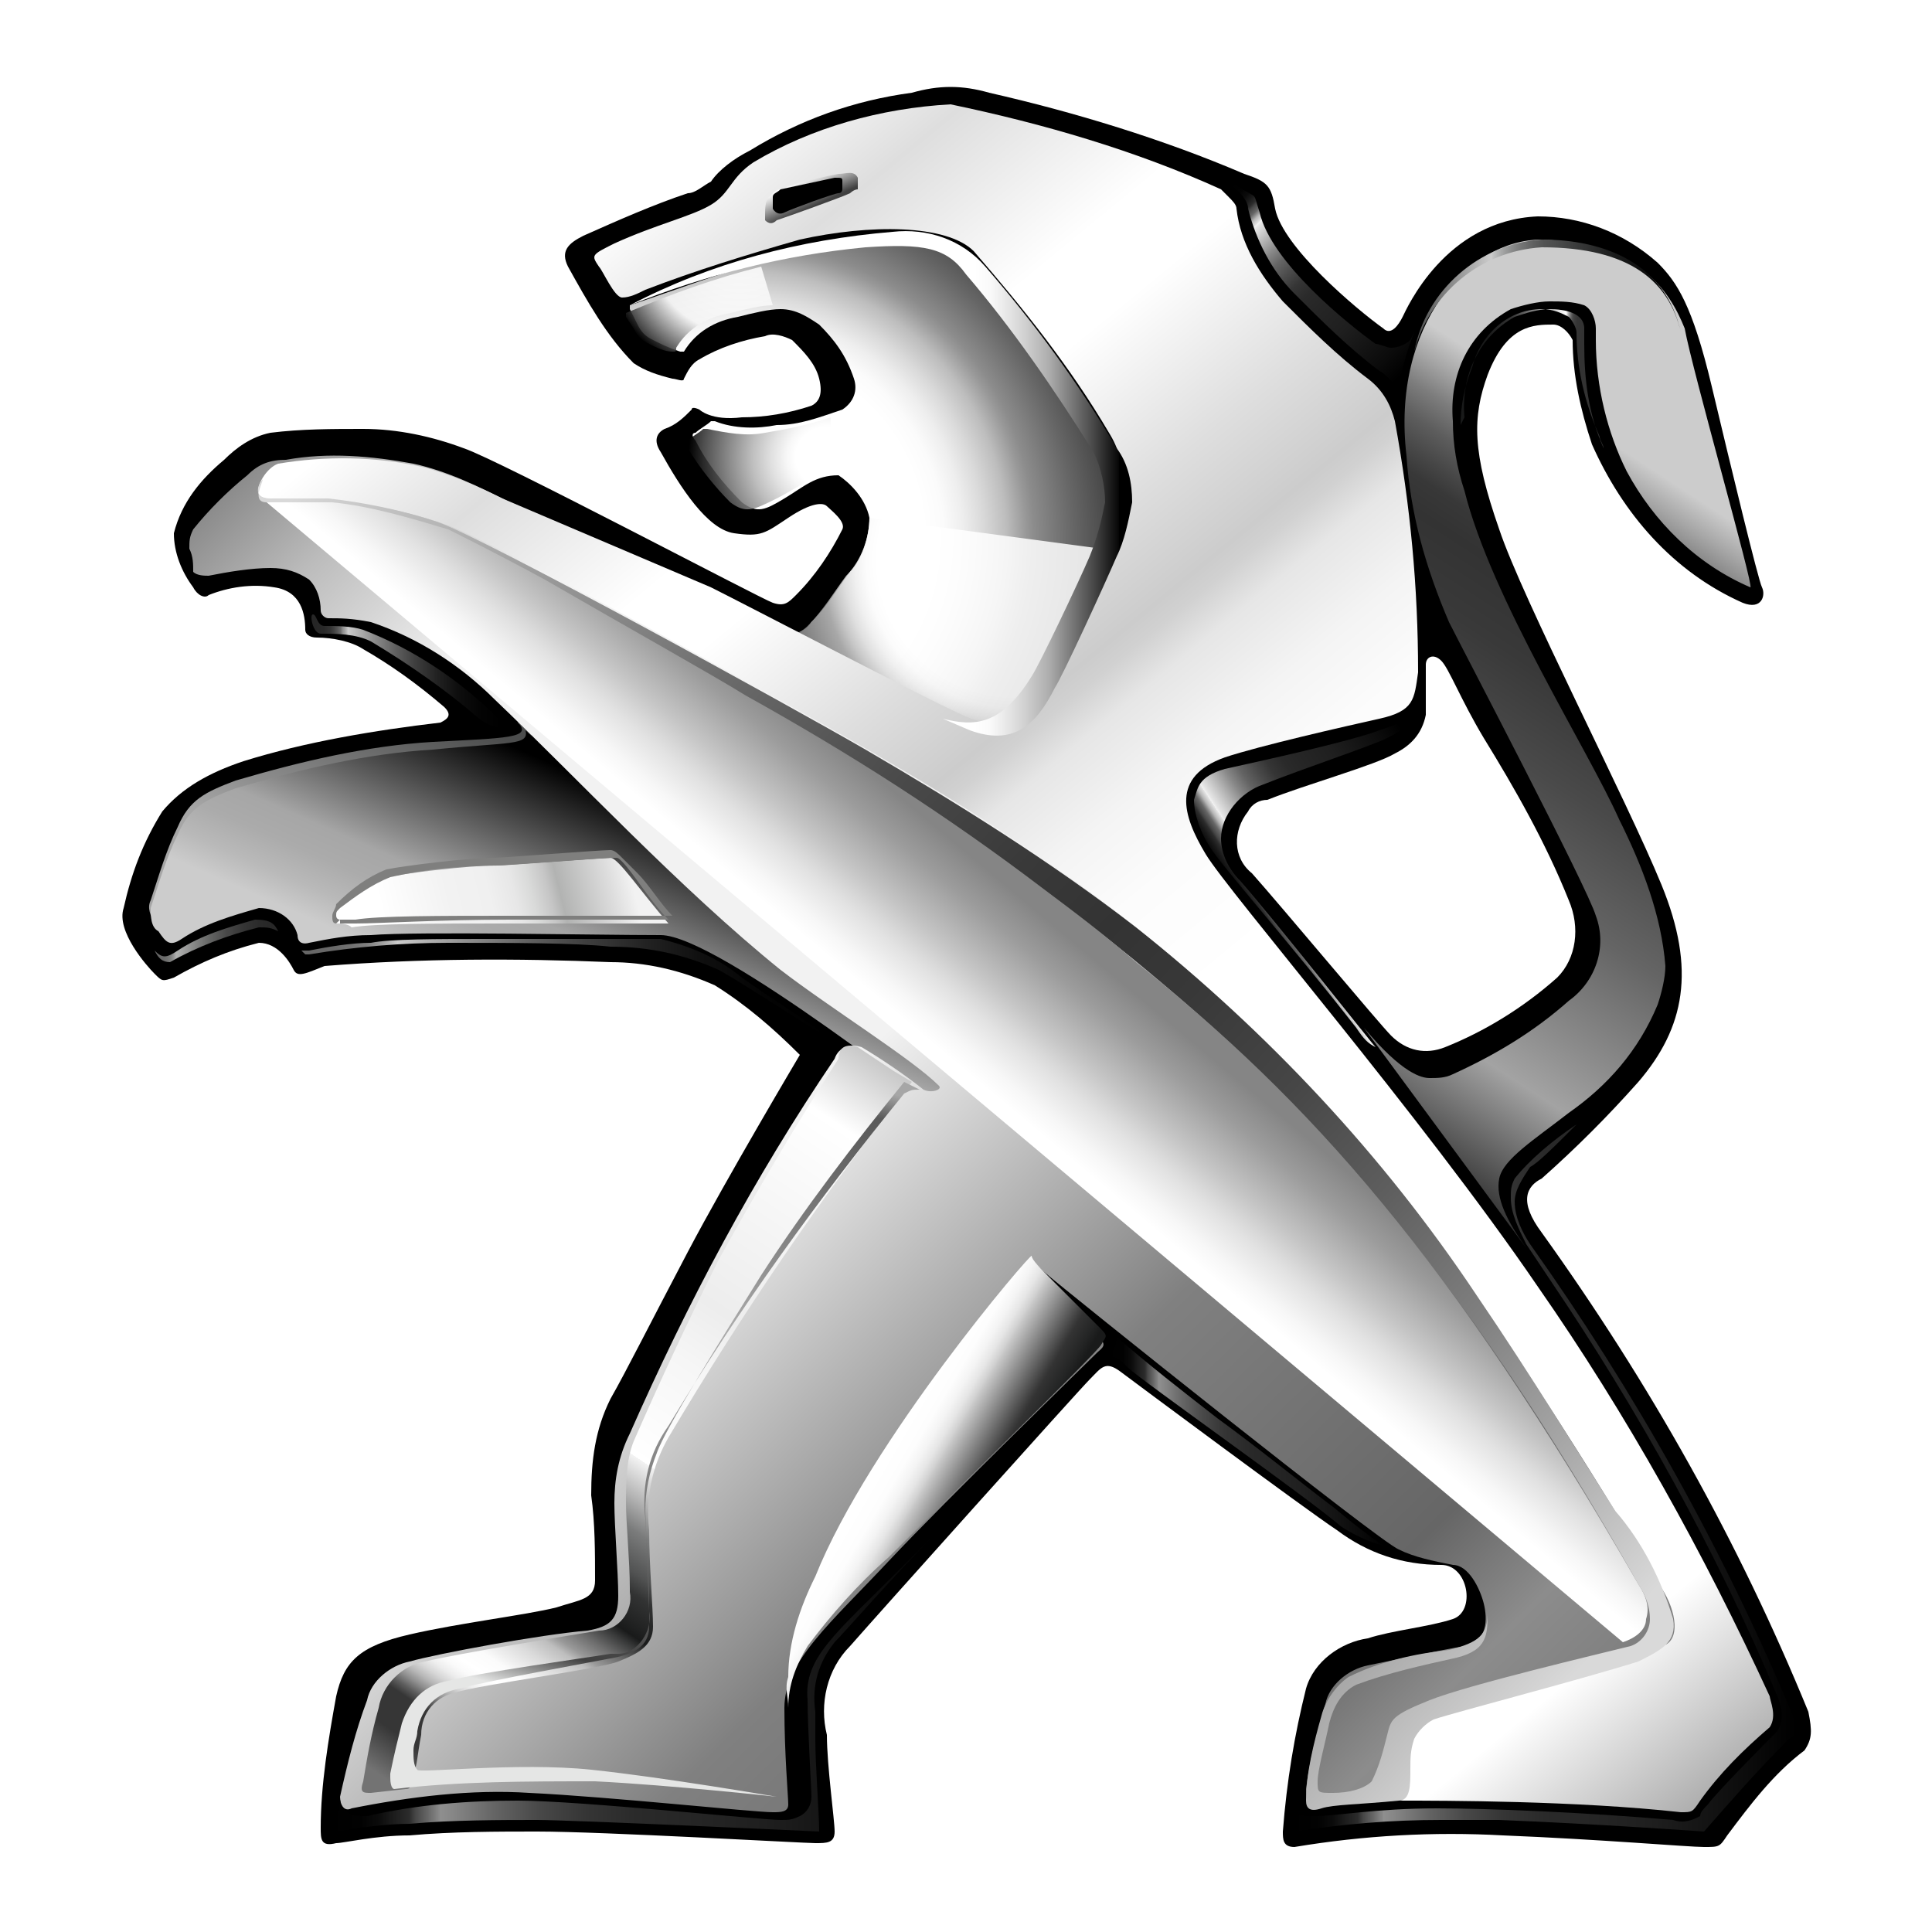 <?xml version="1.0" encoding="utf-8"?>
<!-- Generator: Adobe Illustrator 22.1.0, SVG Export Plug-In . SVG Version: 6.00 Build 0)  -->
<svg version="1.1" id="Layer_1" xmlns="http://www.w3.org/2000/svg" xmlns:xlink="http://www.w3.org/1999/xlink" x="0px" y="0px"
	 viewBox="0 0 50 50" style="enable-background:new 0 0 50 50;" xml:space="preserve">
<style type="text/css">
	.st0{fill:url(#SVGID_1_);}
	.st1{fill:url(#SVGID_2_);}
	.st2{fill:url(#SVGID_3_);}
	.st3{fill:url(#SVGID_4_);}
	.st4{fill:url(#SVGID_5_);}
	.st5{fill:url(#SVGID_6_);}
	.st6{opacity:0.85;fill:url(#SVGID_7_);enable-background:new    ;}
	.st7{opacity:0.85;fill:url(#SVGID_8_);enable-background:new    ;}
	.st8{opacity:0.85;fill:url(#SVGID_9_);enable-background:new    ;}
	.st9{fill:url(#SVGID_10_);}
	.st10{fill:#7F7F7E;}
	.st11{fill:url(#SVGID_11_);}
	.st12{fill:url(#SVGID_12_);}
	.st13{fill:url(#SVGID_13_);}
	.st14{fill:url(#SVGID_14_);}
	.st15{fill:url(#SVGID_15_);}
	.st16{fill:url(#SVGID_16_);}
	.st17{fill:url(#SVGID_17_);}
	.st18{fill:url(#SVGID_18_);}
	.st19{fill:url(#SVGID_19_);}
	.st20{fill:url(#SVGID_20_);}
	.st21{fill:url(#SVGID_21_);}
	.st22{fill:url(#SVGID_22_);}
	.st23{fill:url(#SVGID_23_);}
	.st24{fill:url(#SVGID_24_);}
	.st25{fill:url(#SVGID_25_);}
	.st26{fill:url(#SVGID_26_);}
	.st27{fill:url(#SVGID_27_);}
</style>
<title>Peugeot</title>
<path d="M46.8,44.3c-1.8-4.4-4.1-8.5-6.9-12.4c-0.6-0.8-0.4-1.2,0-1.4c0.9-0.8,1.7-1.6,2.5-2.5c1.2-1.4,1.5-2.9,0.6-5.1
	s-3.6-7.4-4.2-9.2c-0.7-2-0.7-2.9-0.3-4c0.5-1.3,1.2-1.3,1.7-1.3c0.2,0,0.4,0.2,0.5,0.4c0,0.9,0.2,1.8,0.5,2.7
	c0.8,1.8,2.1,3.3,3.9,4.1c0.5,0.2,0.6-0.2,0.5-0.4s-0.8-3.1-1.3-5.2s-0.9-2.7-1.4-3.2c-0.9-0.8-2-1.2-3.1-1.2
	c-2.4,0.1-3.4,2.4-3.5,2.6S36,8.7,35.8,8.5C35.1,8,33.2,6.4,33,5.4c-0.1-0.6-0.2-0.7-0.8-0.9c-2.1-0.9-4.4-1.6-6.6-2.1
	c-0.7-0.2-1.3-0.2-2,0c-1.5,0.2-2.9,0.7-4.2,1.5c-0.4,0.2-0.8,0.5-1,0.8C18.2,4.8,18,5,17.8,5c-0.9,0.3-1.8,0.7-2.7,1.1
	c-0.4,0.2-0.6,0.4-0.4,0.8c0.5,0.9,1,1.8,1.7,2.5c0.3,0.2,0.6,0.3,1,0.4c0.1,0,0.3,0.1,0.3,0c0.1-0.2,0.2-0.4,0.4-0.5
	c0.5-0.3,1.1-0.5,1.7-0.6c0.2-0.1,0.5,0,0.7,0.1c0.3,0.3,0.6,0.6,0.7,1c0.1,0.4,0,0.6-0.2,0.7c-0.6,0.2-1.2,0.3-1.8,0.3
	c-0.8,0.1-1.1-0.2-1.1-0.2s-0.2-0.1-0.2,0c-0.2,0.2-0.4,0.4-0.7,0.5c-0.2,0.1-0.3,0.3-0.1,0.6c0.5,0.9,1.2,2,1.9,2.1s0.8,0,1.4-0.4
	s0.9-0.4,1-0.3s0.5,0.4,0.4,0.6c-0.3,0.6-0.7,1.2-1.2,1.7c-0.2,0.2-0.3,0.3-0.6,0.2s-7.1-3.7-8-4c-0.8-0.3-1.7-0.5-2.6-0.5
	c-0.8,0-1.6,0-2.4,0.1c-0.5,0.1-0.9,0.4-1.2,0.7c-0.6,0.5-1.1,1.1-1.3,1.9c0,0.5,0.2,1,0.5,1.4c0.1,0.2,0.3,0.3,0.4,0.2
	c0.5-0.2,1.1-0.3,1.7-0.2c0.7,0.1,0.8,0.7,0.8,1.1c0,0.1,0.1,0.2,0.3,0.2c0.4,0,0.9,0.1,1.2,0.3c0.7,0.4,1.4,0.9,2.1,1.5
	c0.2,0.2,0.1,0.3-0.1,0.4c-1.7,0.2-3.5,0.5-5.1,1C5.4,20,4.7,20.4,4.2,21c-0.5,0.8-0.8,1.6-1,2.5C3,24.1,3.8,25,4,25.2
	c0.2,0.2,0.2,0.2,0.5,0.1c0.7-0.4,1.4-0.7,2.2-0.9c0.5,0,0.8,0.5,0.9,0.7s0.3,0.1,0.8-0.1c2.5-0.2,5-0.2,7.4-0.1
	c0.9,0,1.8,0.2,2.7,0.6c0.8,0.5,1.5,1.1,2.2,1.8c0,0-1.9,3.2-2.9,5.1s-1.6,3.1-2,3.8c-0.4,0.8-0.5,1.6-0.5,2.5
	c0.1,0.7,0.1,1.5,0.1,2.2c0,0.5-0.4,0.5-1,0.7c-0.8,0.2-2.5,0.4-3.8,0.7S8.9,43,8.7,43.9c-0.2,1.1-0.4,2.3-0.4,3.4
	c0,0.3,0,0.5,0.4,0.4c0.2,0,1-0.2,1.9-0.2c1.1-0.1,2.3-0.1,3.3-0.1c1.7,0,6.9,0.3,7.2,0.3s0.5,0,0.5-0.3s-0.2-1.7-0.2-2.5
	c-0.2-0.8,0-1.7,0.6-2.3c0.7-0.8,5.9-6.6,6.2-6.9s0.4-0.5,0.8-0.2s4.7,3.5,5.6,4.1c0.8,0.6,1.7,0.9,2.7,0.9c0.7,0,0.9,1.2,0.3,1.4
	s-1.6,0.3-2.2,0.5c-0.7,0.1-1.4,0.6-1.6,1.3c-0.3,1.2-0.5,2.4-0.6,3.7c0,0.2,0,0.4,0.3,0.4c1.8-0.3,3.6-0.4,5.4-0.3
	c2.5,0.1,4.8,0.3,5.2,0.3s0.4,0,0.6-0.3c0.6-0.8,1.2-1.6,2-2.2C46.9,45,46.9,44.8,46.8,44.3z M37.4,27.1c-0.5,0.2-1,0.1-1.4-0.3
	c-0.3-0.3-2.8-3.3-3.6-4.2c-0.5-0.4-0.5-1.1-0.1-1.6c0,0,0,0,0,0l0,0c0.1-0.2,0.3-0.3,0.5-0.3c1-0.4,2.8-0.9,3.3-1.2
	c0.4-0.2,0.7-0.5,0.8-1v-1.3c0-0.2,0.2-0.3,0.4-0.1s0.5,1,1.1,2c0.8,1.3,1.6,2.7,2.2,4.2c0.3,0.7,0.2,1.5-0.3,2
	C39.4,26.1,38.4,26.7,37.4,27.1z"/>
<linearGradient id="SVGID_1_" gradientUnits="userSpaceOnUse" x1="47.839" y1="40.07" x2="34.229" y2="19.22" gradientTransform="matrix(1 0 0 -1 -1.79 48.41)">
	<stop  offset="0.2" style="stop-color:#CCCCCC"/>
	<stop  offset="0.23" style="stop-color:#A6A6A6"/>
	<stop  offset="0.26" style="stop-color:#7D7D7D"/>
	<stop  offset="0.29" style="stop-color:#5D5D5D"/>
	<stop  offset="0.32" style="stop-color:#464646"/>
	<stop  offset="0.34" style="stop-color:#383838"/>
	<stop  offset="0.37" style="stop-color:#333333"/>
	<stop  offset="0.44" style="stop-color:#393939"/>
	<stop  offset="0.53" style="stop-color:#4A4A4A"/>
	<stop  offset="0.64" style="stop-color:#656565"/>
	<stop  offset="0.75" style="stop-color:#8C8C8C"/>
	<stop  offset="0.81" style="stop-color:#A3A3A3"/>
	<stop  offset="1" style="stop-color:#000000"/>
</linearGradient>
<path class="st0" d="M39.9,6.2L39.9,6.2c-1.9,0-3.9,2.2-3.5,5.6c0.1,1.5,0.5,2.9,1.1,4.3c0.3,0.6,3.6,6.9,3.8,7.6
	c0.3,0.8,0,1.7-0.7,2.2c-0.9,0.8-1.9,1.4-3,1.9c-0.2,0.1-0.4,0.1-0.6,0.1c-0.2,0-0.7-0.1-1.7-1.3l4.2,5.7c-0.5-0.7-0.8-1.3-0.7-1.8
	s0.9-1,1.8-1.7c1-0.7,1.8-1.6,2.3-2.8c0.1-0.3,0.2-0.7,0.2-1c-0.1-1.3-0.6-2.6-1.2-3.8c-0.8-1.8-3.3-5.7-4-8.5
	c-0.2-0.6-0.3-1.2-0.3-1.8c-0.1-1.2,0.4-2.3,1.5-2.9c0.3-0.1,0.7-0.2,1-0.2c0.3,0,0.6,0,0.9,0.1c0.2,0.1,0.3,0.4,0.3,0.6l0,0
	c0,0.1,0,0.2,0,0.3c0,1.2,0.3,2.4,0.8,3.4c0.7,1.3,1.8,2.4,3.2,3c0.1,0-1.5-5.6-1.7-6.7C43.2,7.5,42.4,6.3,39.9,6.2z"/>
<linearGradient id="SVGID_2_" gradientUnits="userSpaceOnUse" x1="9.543" y1="24.959" x2="12.013" y2="30.609" gradientTransform="matrix(1 0 0 -1 -1.79 48.41)">
	<stop  offset="3.000000e-02" style="stop-color:#A6A6A6"/>
	<stop  offset="0.2" style="stop-color:#A6A6A6"/>
	<stop  offset="0.99" style="stop-color:#4C4D4D"/>
</linearGradient>
<path class="st1" d="M13.4,18.7c0.4,0.4-0.3,0.4-2.2,0.5c-1.7,0.1-3.4,0.5-5.1,1c-0.8,0.3-1.2,0.5-1.5,1.2c-0.3,0.6-0.5,1.3-0.7,1.9
	c-0.1,0.2,0,0.4,0.1,0.6C4,24.1,4.2,20.4,9,20.1c4.3-0.2,5.3-0.7,4.5-1.5L13.4,18.7z"/>
<linearGradient id="SVGID_3_" gradientUnits="userSpaceOnUse" x1="43.262" y1="38.564" x2="40.222" y2="38.854" gradientTransform="matrix(1 0 0 -1 -1.79 48.41)">
	<stop  offset="0.2" style="stop-color:#333333"/>
	<stop  offset="0.26" style="stop-color:#353535"/>
	<stop  offset="0.28" style="stop-color:#3C3C3C"/>
	<stop  offset="0.3" style="stop-color:#474747"/>
	<stop  offset="0.31" style="stop-color:#585858"/>
	<stop  offset="0.32" style="stop-color:#6E6E6E"/>
	<stop  offset="0.33" style="stop-color:#8A8A8A"/>
	<stop  offset="0.34" style="stop-color:#AAAAAA"/>
	<stop  offset="0.35" style="stop-color:#D0D0D0"/>
	<stop  offset="0.36" style="stop-color:#F9F9F9"/>
	<stop  offset="0.36" style="stop-color:#FFFFFF"/>
	<stop  offset="0.82" style="stop-color:#333333"/>
	<stop  offset="1" style="stop-color:#191A1A"/>
</linearGradient>
<path class="st2" d="M37.8,11c0-0.5,0.1-1,0.3-1.5C38.3,8.7,39,8,39.9,8c0.3,0,0.5,0.1,0.7,0.2c0.1,0.1,0.2,0.3,0.2,0.4
	c0,0.9,0.2,1.8,0.6,2.7c0,0.1,0.1,0.2,0.1,0.3C41.1,10.7,41,9.8,41,8.9V8.5C41,8.1,40.5,8,40.1,8c-0.3,0-0.6,0.1-0.9,0.2
	c-0.9,0.5-1.4,1.5-1.3,2.6L37.8,11z"/>
<linearGradient id="SVGID_4_" gradientUnits="userSpaceOnUse" x1="15.924" y1="21.968" x2="18.424" y2="27.689" gradientTransform="matrix(1 0 0 -1 -1.79 48.41)">
	<stop  offset="0" style="stop-color:#CCCCCC"/>
	<stop  offset="0.12" style="stop-color:#B9B9B9"/>
	<stop  offset="0.25" style="stop-color:#ABABAB"/>
	<stop  offset="0.37" style="stop-color:#A6A6A6"/>
	<stop  offset="0.99" style="stop-color:#000000"/>
</linearGradient>
<path class="st3" d="M13.6,18.9c0.1,0.4-0.4,0.3-2.4,0.5c-1.7,0.1-3.4,0.5-5.1,1c-0.8,0.3-1.2,0.5-1.5,1.2c-0.3,0.6-0.5,1.3-0.7,1.9
	c0,0.2,0,0.5,0.2,0.6c0.2,0.3,0.3,0.4,0.6,0.2c0.6-0.4,1.3-0.6,2-0.8c0.5,0,0.9,0.3,1,0.7C7.7,24.5,8,24.4,8,24.4
	c0.5-0.1,1-0.2,1.6-0.2c1.2-0.1,5.8,0,7.5,0c1.5,0,7.5,4.8,7.6,4.8l0.3-0.6C23,26.6,15.4,20.6,13.6,18.9L13.6,18.9z"/>
<linearGradient id="SVGID_5_" gradientUnits="userSpaceOnUse" x1="40.228" y1="-5.042" x2="-4.432" y2="40.398" gradientTransform="matrix(1 0 0 -1 -1.79 48.41)">
	<stop  offset="8.000000e-02" style="stop-color:#808080"/>
	<stop  offset="0.12" style="stop-color:#8C8C8C"/>
	<stop  offset="0.17" style="stop-color:#666666"/>
	<stop  offset="0.31" style="stop-color:#808080"/>
	<stop  offset="0.47" style="stop-color:#F2F2F2"/>
	<stop  offset="0.7" style="stop-color:#F2F2F2"/>
	<stop  offset="0.72" style="stop-color:#E3E3E3"/>
	<stop  offset="0.77" style="stop-color:#BBBBBB"/>
	<stop  offset="0.83" style="stop-color:#7A7A7A"/>
	<stop  offset="0.84" style="stop-color:#6B6B6B"/>
	<stop  offset="0.96" style="stop-color:#333333"/>
</linearGradient>
<path class="st4" d="M30.9,22.6c0.9,1.1,3.6,4.4,6,7.4c3.4,4.2,6.1,8.8,8.2,13.7c0.2,0.5,0,0.6-0.3,0.9c-0.7,0.6-0.6,0.8-1.1,1.8
	c-0.1,0.1-0.2,0.3-0.4,0.3c-0.5,0-4.4-0.4-6.9-0.3c-0.8,0-1.5,0.1-2.2,0.2c-0.3,0.1-0.4,0-0.4-0.3c0.1-0.8,0.3-1.5,0.5-2.2
	c0.1-0.5,0.6-0.9,1.1-1c0.5-0.1,1.9-0.4,2.5-0.5s0.6-0.7,0.5-1.1s-0.4-1-0.8-1c-0.5-0.1-1-0.2-1.4-0.4c-0.5-0.2-8.5-6.6-9.2-7.2
	c-0.2-0.2-0.3-0.3-0.4-0.2s0.1,0.2,0.2,0.3s1.3,1.4,1.6,1.6s0.1,0.3,0,0.4s-3.9,3.8-5.4,5.4s-2.7,2.6-2.7,3.8s0.1,2.3,0.1,2.5
	s-0.2,0.2-0.4,0.2c-0.5,0-4.2-0.4-6.3-0.5c-1.5-0.1-3.1,0.1-4.6,0.4c-0.2,0.1-0.3-0.1-0.3-0.3C9,45.6,9.2,44.8,9.5,44
	c0.1-0.5,0.6-0.9,1.1-1c0.7-0.2,3.4-0.7,4.6-0.8c0.6-0.1,0.8-0.3,0.8-0.9s-0.1-1.8-0.1-2.4c0-0.6,0.1-1.2,0.4-1.8
	c1.5-3.4,3.2-6.6,5.3-9.7c0.1-0.3,0.4-0.4,0.7-0.3c0.5,0.3,1.1,0.7,1.6,1.1c0.2,0.1,0.5,0,0.4-0.1c-0.7-0.7-2.8-2-4.1-3
	c-2.6-2.1-5.3-5-7.4-7c-0.9-0.9-2-1.6-3.2-2C9.1,16,8.8,16,8.5,16c-0.1,0-0.2-0.1-0.2-0.2c0,0,0,0,0,0l0,0c0-0.3-0.1-0.6-0.3-0.8
	c-0.3-0.2-0.6-0.3-1-0.3c-0.5,0-1.1,0.1-1.6,0.2c-0.1,0-0.3,0-0.4-0.1C5,14.6,5,14.4,4.9,14.2c0-0.2,0-0.3,0.1-0.5
	c0.4-0.5,0.9-1,1.4-1.4c0.3-0.3,0.6-0.4,1-0.4c1.1-0.2,2.2-0.1,3.3,0.1c0.9,0.2,1.7,0.6,2.5,1c0.9,0.4,6,3,6.6,3.4L30.9,22.6z"/>
<radialGradient id="SVGID_6_" cx="20.91" cy="34.48" r="10.19" gradientTransform="matrix(1 0 0 -1 -1.79 48.41)" gradientUnits="userSpaceOnUse">
	<stop  offset="4.000000e-02" style="stop-color:#FFFFFF"/>
	<stop  offset="0.47" style="stop-color:#FFFFFF"/>
	<stop  offset="0.52" style="stop-color:#FBFBFB"/>
	<stop  offset="0.57" style="stop-color:#EEEEEE"/>
	<stop  offset="0.62" style="stop-color:#DADADA"/>
	<stop  offset="0.68" style="stop-color:#BDBDBD"/>
	<stop  offset="0.73" style="stop-color:#989898"/>
	<stop  offset="0.75" style="stop-color:#8C8C8C"/>
	<stop  offset="0.85" style="stop-color:#666666"/>
	<stop  offset="1" style="stop-color:#333333"/>
</radialGradient>
<path class="st5" d="M22.5,13.4c0,0.5-0.2,1.1-0.5,1.4c-0.3,0.4-0.6,0.9-1,1.3c-0.2,0.3-0.6,0.4-0.9,0.3l4.6,2.3
	c0.7,0.3,1.7,0,2.4-1.3c0.2-0.3,1.2-2.5,1.5-3.2c0.4-0.8,0.4-1.8,0-2.7c-0.9-1.6-2-3.1-3.1-4.5c-0.5-0.5-1.1-0.8-1.8-0.8
	c-1.3,0-2.5,0.2-3.7,0.5c-1.2,0.3-2.5,0.8-3.7,1.2c0,0,0,0.1,0,0.1l0.2,0.4c0.1,0.2,0.2,0.3,0.4,0.4c0.2,0.1,0.4,0.2,0.7,0.3
	c0.1,0,0.1,0,0.1,0c0.3-0.5,0.8-0.8,1.4-0.9c0.4-0.1,0.8-0.2,1.1-0.2c0.4,0,0.7,0.2,1,0.4c0.4,0.4,0.7,0.8,0.9,1.4
	c0.1,0.3,0,0.6-0.3,0.8c-0.6,0.2-1.1,0.4-1.7,0.4c-0.5,0.1-1.1,0.1-1.6-0.1c0,0-0.1,0-0.1,0c-0.1,0.1-0.3,0.2-0.4,0.3
	c-0.1,0-0.1,0.1,0,0.2c0.3,0.6,0.7,1.1,1.2,1.6c0.4,0.3,0.6,0.2,1.1-0.1s0.8-0.6,1.4-0.6C22,12.5,22.4,12.9,22.5,13.4z"/>
<radialGradient id="SVGID_7_" cx="23.2" cy="38.673" r="3.6" gradientTransform="matrix(1 0 0 -0.96 -1.79 48.96)" gradientUnits="userSpaceOnUse">
	<stop  offset="4.000000e-02" style="stop-color:#FFFFFF"/>
	<stop  offset="0.23" style="stop-color:#FFFFFF"/>
	<stop  offset="0.29" style="stop-color:#F6F6F6"/>
	<stop  offset="0.4" style="stop-color:#DCDCDC"/>
	<stop  offset="0.54" style="stop-color:#B3B3B3"/>
	<stop  offset="0.7" style="stop-color:#797979"/>
	<stop  offset="0.89" style="stop-color:#313131"/>
	<stop  offset="1" style="stop-color:#000000"/>
</radialGradient>
<path class="st6" d="M21.5,10.8c-0.6,0.2-1.1,0.3-1.7,0.4c-0.5,0.1-1,0-1.5-0.1c0,0-0.1,0-0.1,0c-0.1,0.1-0.3,0.2-0.4,0.3
	c0,0-0.1,0.1,0,0.2c0.3,0.5,0.7,1,1.1,1.4c0.4,0.3,0.6,0.2,1.2-0.1s0.9-0.6,1.4-0.6L21.5,10.8z"/>
<radialGradient id="SVGID_8_" cx="20.95" cy="42.19" r="4.23" gradientTransform="matrix(1 0 0 -1 -1.79 48.41)" gradientUnits="userSpaceOnUse">
	<stop  offset="0.23" style="stop-color:#FFFFFF"/>
	<stop  offset="0.57" style="stop-color:#F5F5F5"/>
	<stop  offset="0.86" style="stop-color:#000000"/>
</radialGradient>
<path class="st7" d="M19.7,6.9c-1.2,0.3-2.3,0.7-3.5,1.2v0.1l0.2,0.3c0.1,0.2,0.2,0.3,0.4,0.4c0.2,0.1,0.4,0.2,0.6,0.2
	c0.1,0,0.1,0,0.1-0.1c0.3-0.5,0.8-0.8,1.4-0.9c0.4-0.1,0.8-0.2,1.1-0.2L19.7,6.9z"/>
<radialGradient id="SVGID_9_" cx="28.04" cy="33.93" r="14.25" gradientTransform="matrix(1 0 0 -1 -1.79 48.41)" gradientUnits="userSpaceOnUse">
	<stop  offset="4.000000e-02" style="stop-color:#FFFFFF"/>
	<stop  offset="0.25" style="stop-color:#FFFFFF"/>
	<stop  offset="0.27" style="stop-color:#FBFBFB"/>
	<stop  offset="0.29" style="stop-color:#EEEEEE"/>
	<stop  offset="0.31" style="stop-color:#DADADA"/>
	<stop  offset="0.33" style="stop-color:#BDBDBD"/>
	<stop  offset="0.35" style="stop-color:#999999"/>
	<stop  offset="0.41" style="stop-color:#666666"/>
	<stop  offset="0.47" style="stop-color:#333333"/>
	<stop  offset="0.86" style="stop-color:#333333"/>
</radialGradient>
<path class="st8" d="M22.5,13.4c0,0.5-0.2,1.1-0.6,1.5c-0.3,0.4-0.6,0.9-1,1.3c-0.2,0.2-0.5,0.3-0.8,0.2l4.5,2.2
	c0.7,0.3,1.7,0.1,2.4-1.2c0.2-0.3,1.2-2.5,1.5-3.2L22.5,13.4z"/>
<linearGradient id="SVGID_10_" gradientUnits="userSpaceOnUse" x1="18.079" y1="25.844" x2="11.099" y2="24.094" gradientTransform="matrix(1 0 0 -1 -1.79 48.41)">
	<stop  offset="0" style="stop-color:#F2F2F2"/>
	<stop  offset="8.000000e-02" style="stop-color:#DDDDDD"/>
	<stop  offset="0.26" style="stop-color:#B2B3B2"/>
	<stop  offset="0.3" style="stop-color:#C6C6C6"/>
	<stop  offset="0.36" style="stop-color:#D9DAD9"/>
	<stop  offset="0.42" style="stop-color:#E7E7E7"/>
	<stop  offset="0.51" style="stop-color:#F0F0F0"/>
	<stop  offset="0.65" style="stop-color:#F2F2F2"/>
	<stop  offset="0.9" style="stop-color:#FFFFFF"/>
</linearGradient>
<path class="st9" d="M8.7,23.9c-0.1,0-0.1-0.2,0-0.4c0.4-0.4,0.8-0.6,1.3-0.8c0.5-0.1,2.1-0.3,2.8-0.3c0.2,0,2.8-0.2,3-0.2
	c0.2,0,0.8,0.9,1.5,1.7h-4.2c-1.9,0-3.4,0-4,0.1C9,23.9,8.8,23.9,8.7,23.9z"/>
<path class="st10" d="M8.7,23.9L8.7,23.9c-0.1,0-0.1-0.1-0.1-0.2l0,0c0-0.1,0.1-0.2,0.1-0.3l0,0c0.4-0.4,0.8-0.7,1.3-0.9l0,0
	c0.5-0.1,2.1-0.3,2.8-0.3l0,0c0.2,0,2.7-0.2,3-0.2l0,0c0.1,0,0.2,0.1,0.3,0.2l0,0c0.1,0.1,0.2,0.2,0.4,0.4l0,0
	c0.3,0.3,0.6,0.8,0.9,1.1h-4.2c-1.8,0-3.4,0-4,0.1H8.8C8.7,23.9,8.7,23.9,8.7,23.9L8.7,23.9z M8.8,23.9h0.4c0.6,0,2.2-0.1,4-0.1h4.1
	c-0.5-0.5-0.9-1.2-1.2-1.5l0,0c-0.1-0.1-0.1-0.1-0.2-0.1l0,0c-0.3,0-2.8,0.2-3,0.2l0,0c-1,0-1.9,0.1-2.8,0.3l0,0
	c-0.5,0.2-0.9,0.5-1.3,0.8l0,0c-0.1,0.1-0.1,0.1-0.1,0.2l0,0c0,0,0,0.1,0.1,0.1c0,0,0,0,0,0L8.8,23.9L8.8,23.9z"/>
<linearGradient id="SVGID_11_" gradientUnits="userSpaceOnUse" x1="577.582" y1="206.732" x2="650.472" y2="117.922" gradientTransform="matrix(0.44 0 0 -0.44 -237.98 96.3)">
	<stop  offset="0" style="stop-color:#FFFFFF"/>
	<stop  offset="7.000000e-02" style="stop-color:#DEDEDE"/>
	<stop  offset="0.16" style="stop-color:#FFFFFF"/>
	<stop  offset="0.2" style="stop-color:#FFFFFF"/>
	<stop  offset="0.28" style="stop-color:#DEDEDE"/>
	<stop  offset="0.33" style="stop-color:#CCCCCC"/>
	<stop  offset="0.34" style="stop-color:#D1D1D1"/>
	<stop  offset="0.36" style="stop-color:#E6E6E6"/>
	<stop  offset="0.4" style="stop-color:#F4F4F4"/>
	<stop  offset="0.44" style="stop-color:#FCFCFC"/>
	<stop  offset="0.5" style="stop-color:#FFFFFF"/>
	<stop  offset="0.89" style="stop-color:#FFFFFF"/>
	<stop  offset="0.98" style="stop-color:#B0B0B0"/>
</linearGradient>
<path class="st11" d="M45.8,43.9c-1.7-3.7-3.7-7.3-6-10.6c-3-4.4-8-10.2-8.6-11.2s-0.9-2,0.5-2.5c0.9-0.3,3.1-0.8,4-1s0.9-0.5,1-1.2
	c0-2.2-0.2-4.3-0.6-6.5c-0.1-0.4-0.3-0.8-0.7-1.1c-0.8-0.6-1.5-1.3-2.2-2c-0.6-0.7-1.1-1.5-1.2-2.4c0-0.1-0.1-0.2-0.2-0.3
	c-0.1-0.1-0.1-0.1-0.2-0.2c-2.2-1-4.6-1.7-7-2.2c-1.8,0.1-3.6,0.6-5.1,1.5c-0.6,0.4-0.6,0.8-1.1,1.1s-1.4,0.5-2.5,1
	c-0.6,0.3-0.6,0.3-0.4,0.6c0.1,0.1,0.4,0.8,0.6,0.8c0.2,0,0.4-0.1,0.6-0.2c1.3-0.5,2.6-0.9,4-1.3c1.8-0.4,3.8-0.4,4.5,0.3
	c1.3,1.5,2.5,3,3.5,4.7c0.5,0.8,0.5,1.8,0.1,2.7c-0.6,1.5-1.2,2.9-2,4.2c-0.4,0.5-0.8,0.9-1.9,0.4s-5.5-2.8-6.5-3.3L13,12.9
	c-0.6-0.3-1.3-0.6-2-0.8c-1.3-0.3-2.6-0.3-3.8-0.1c-0.3,0.1-0.6,0.6-0.5,0.8s0.8,0.1,1.5,0.1c1.1,0.1,2.3,0.3,3.4,0.7
	c1.1,0.4,6.6,3.4,8,4.2c10.6,5.8,15.2,9.5,23.4,23.3c0.4,0.6,0.5,1.4,0,1.5c-0.8,0.2-4.3,0.9-5.4,1.3c-0.9,0.3-1,0.4-1.1,0.8
	c-0.2,0.6-0.3,1.1-0.3,1.7c0,0.1,0,0.2,0.1,0.2c1,0,4.5,0,7.2,0.3c0.3,0,0.3,0,0.5-0.3c0.5-0.7,1.1-1.3,1.8-1.9
	C46,44.4,45.8,44,45.8,43.9z"/>
<linearGradient id="SVGID_12_" gradientUnits="userSpaceOnUse" x1="9.601" y1="35.771" x2="42.251" y2="4.761" gradientTransform="matrix(1 0 0 -1 -1.79 48.41)">
	<stop  offset="0" style="stop-color:#D9D9D9"/>
	<stop  offset="4.000000e-02" style="stop-color:#C3C3C3"/>
	<stop  offset="0.16" style="stop-color:#909090"/>
	<stop  offset="0.26" style="stop-color:#686868"/>
	<stop  offset="0.36" style="stop-color:#4B4B4B"/>
	<stop  offset="0.45" style="stop-color:#393939"/>
	<stop  offset="0.51" style="stop-color:#333333"/>
	<stop  offset="0.57" style="stop-color:#383838"/>
	<stop  offset="0.65" style="stop-color:#464646"/>
	<stop  offset="0.73" style="stop-color:#5E5E5E"/>
	<stop  offset="0.82" style="stop-color:#808080"/>
	<stop  offset="0.91" style="stop-color:#AAAAAA"/>
	<stop  offset="1" style="stop-color:#D9D9D9"/>
</linearGradient>
<path class="st12" d="M43.3,41.9c-0.3-1-0.8-2-1.5-2.8c-0.9-1.4-2.1-3.4-3.6-5.6c-2.4-3.6-5.4-6.8-8.8-9.5c-2.2-1.7-4.6-3.2-7-4.6
	c-1.9-1.1-9.9-5.5-11.1-5.9c-0.9-0.3-1.9-0.5-2.8-0.6c-0.5,0-1,0-1.5,0c-0.5,0-0.3-0.4-0.2-0.5c0,0.1-0.3,0.6,0.1,0.6h1.6
	c1,0.1,2,0.4,3,0.7c1.1,0.4,6.3,3.5,7.7,4.3c3.5,2,6.9,4.2,10.1,6.8c4.4,3.6,8.3,7.7,13.1,16.2c0.2,0.3,0.3,0.6,0.3,0.9
	c0,0.3-0.2,0.6-0.5,0.7c-0.8,0.2-4.2,1-5.2,1.4s-1,0.5-1.1,0.9c-0.1,0.4-0.2,0.8-0.4,1.2c-0.2,0.2-0.6,0.3-1,0.3s-0.4,0-0.4-0.3
	s0.2-1,0.3-1.5c0.1-0.4,0.3-0.8,0.7-1c0.8-0.3,1.7-0.5,2.6-0.7c0.8-0.2,0.8-0.6,0.8-1.2c0,0.6-0.2,0.8-1,1c-0.9,0.1-1.8,0.3-2.6,0.7
	c-0.3,0.2-0.6,0.6-0.7,1c-0.2,0.7-0.4,1.5-0.4,2.2c0,0.2,0.1,0.3,0.4,0.2s1-0.1,2-0.2c0.3,0,0.3-0.4,0.3-0.8c0-0.3,0-0.5,0.1-0.8
	c0.1-0.2,0.3-0.4,0.5-0.5c0.6-0.2,3.7-1,5.3-1.5C43,42.7,43.4,42.5,43.3,41.9z"/>
<linearGradient id="SVGID_13_" gradientUnits="userSpaceOnUse" x1="25.363" y1="20.808" x2="12.643" y2="1.788" gradientTransform="matrix(1 0 0 -1 -1.79 48.41)">
	<stop  offset="0" style="stop-color:#BFBFBF"/>
	<stop  offset="0.1" style="stop-color:#FFFFFF"/>
	<stop  offset="0.35" style="stop-color:#EDEDED"/>
	<stop  offset="0.42" style="stop-color:#F6F6F6"/>
	<stop  offset="0.54" style="stop-color:#FFFFFF"/>
	<stop  offset="0.54" style="stop-color:#F3F3F3"/>
	<stop  offset="0.58" style="stop-color:#B2B2B2"/>
	<stop  offset="0.61" style="stop-color:#7B7C7C"/>
	<stop  offset="0.65" style="stop-color:#515252"/>
	<stop  offset="0.67" style="stop-color:#323333"/>
	<stop  offset="0.7" style="stop-color:#202121"/>
	<stop  offset="0.71" style="stop-color:#191A1A"/>
	<stop  offset="0.72" style="stop-color:#373838"/>
	<stop  offset="0.74" style="stop-color:#6C6C6C"/>
	<stop  offset="0.76" style="stop-color:#999999"/>
	<stop  offset="0.77" style="stop-color:#BEBEBE"/>
	<stop  offset="0.79" style="stop-color:#DADADA"/>
	<stop  offset="0.81" style="stop-color:#EFEFEF"/>
	<stop  offset="0.82" style="stop-color:#FBFBFB"/>
	<stop  offset="0.84" style="stop-color:#FFFFFF"/>
	<stop  offset="0.85" style="stop-color:#FAFAFA"/>
	<stop  offset="0.86" style="stop-color:#EDEDED"/>
	<stop  offset="0.87" style="stop-color:#D6D6D6"/>
	<stop  offset="0.88" style="stop-color:#B7B7B7"/>
	<stop  offset="0.89" style="stop-color:#8E8E8E"/>
	<stop  offset="0.9" style="stop-color:#5D5D5D"/>
	<stop  offset="0.91" style="stop-color:#363636"/>
	<stop  offset="0.95" style="stop-color:#363636"/>
	<stop  offset="1" style="stop-color:#737373"/>
</linearGradient>
<path class="st13" d="M22.2,27.1c0.3,0.2,0.6,0.4,0.9,0.6l0.5,0.3c-2.3,2.9-4.4,6-6.3,9.2c-0.4,0.7-0.6,1.5-0.5,2.4
	c0,0.9,0.1,2,0.1,2.5s-0.4,0.7-0.9,0.9s-3.6,0.6-4.2,0.8c-0.5,0.1-0.9,0.5-0.9,1.1c-0.1,0.5-0.1,0.8-0.2,1s0,0.4-0.2,0.4l-0.9,0.1
	c-0.2,0-0.3,0-0.2-0.3c0.1-0.6,0.2-1.2,0.4-1.9c0.1-0.6,0.6-1.1,1.2-1.2c0.8-0.2,3.9-0.7,4.5-0.8c0.5,0,0.9-0.5,0.8-1c0,0,0,0,0,0
	c0,0,0,0,0-0.1c0-0.7-0.1-1.7-0.1-2.2c0-0.5,0-1.1,0.2-1.6c0.7-1.6,1.4-3.1,2.2-4.7c1-1.8,2-3.5,3.1-5.2
	C21.7,27.1,21.9,27,22.2,27.1z"/>
<linearGradient id="SVGID_14_" gradientUnits="userSpaceOnUse" x1="23.959" y1="10.898" x2="27.319" y2="8.928" gradientTransform="matrix(1 0 0 -1 -1.79 48.41)">
	<stop  offset="0.2" style="stop-color:#FFFFFF"/>
	<stop  offset="0.32" style="stop-color:#FDFDFD"/>
	<stop  offset="0.39" style="stop-color:#F4F4F4"/>
	<stop  offset="0.45" style="stop-color:#E6E6E6"/>
	<stop  offset="0.5" style="stop-color:#D2D2D2"/>
	<stop  offset="0.52" style="stop-color:#C7C7C7"/>
	<stop  offset="0.82" style="stop-color:#3B3B3B"/>
	<stop  offset="0.84" style="stop-color:#333333"/>
	<stop  offset="0.94" style="stop-color:#242525"/>
	<stop  offset="1" style="stop-color:#191A1A"/>
</linearGradient>
<path class="st14" d="M20.4,44.2c0-0.6,0.2-1.1,0.5-1.6c0.6-0.8,1.3-1.6,2.1-2.3c1.6-1.6,5.4-5.3,5.5-5.5s0.2-0.2,0-0.4
	c-0.4-0.4-0.6-0.6-1.2-1.2c-0.4-0.4-0.6-0.6-0.6-0.7s-4.2,4.8-5.6,8.3c-0.4,0.8-0.7,1.7-0.7,2.6C20.3,43.7,20.4,43.9,20.4,44.2z"/>
<linearGradient id="SVGID_15_" gradientUnits="userSpaceOnUse" x1="25.801" y1="19.999" x2="29.341" y2="24.229" gradientTransform="matrix(1 0 0 -1 -1.79 48.41)">
	<stop  offset="2.000000e-02" style="stop-color:#FFFFFF"/>
	<stop  offset="0.18" style="stop-color:#FFFFFF"/>
	<stop  offset="0.21" style="stop-color:#FFFFFF"/>
	<stop  offset="0.3" style="stop-color:#F7F7F7"/>
	<stop  offset="0.45" style="stop-color:#E2E2E2"/>
	<stop  offset="0.5" style="stop-color:#D9D9D9"/>
	<stop  offset="0.6" style="stop-color:#C5C5C5"/>
	<stop  offset="0.83" style="stop-color:#9C9C9C"/>
	<stop  offset="0.95" style="stop-color:#8C8C8C"/>
	<stop  offset="1" style="stop-color:#858585"/>
</linearGradient>
<path class="st15" d="M6.9,13c0.6,0,1.1,0,1.7,0c1,0.1,2,0.4,3,0.7c0.4,0.2,1.4,0.7,2.5,1.3c1.9,1.1,4.4,2.5,5.2,3
	c2.7,1.5,5.2,3.1,7.7,5c0.8,0.6,1.6,1.2,2.4,1.9c4.5,3.6,8.1,7.6,13,16.1c0.2,0.3,0.3,0.6,0.2,0.9c0,0.3-0.3,0.5-0.6,0.6L6.9,13z"/>
<linearGradient id="SVGID_16_" gradientUnits="userSpaceOnUse" x1="33.609" y1="43.569" x2="38.209" y2="38.859" gradientTransform="matrix(1 0 0 -1 -1.79 48.41)">
	<stop  offset="0" style="stop-color:#000000"/>
	<stop  offset="4.000000e-02" style="stop-color:#020202"/>
	<stop  offset="7.000000e-02" style="stop-color:#0B0B0B"/>
	<stop  offset="9.000000e-02" style="stop-color:#191919"/>
	<stop  offset="0.11" style="stop-color:#2C2C2C"/>
	<stop  offset="0.12" style="stop-color:#464646"/>
	<stop  offset="0.14" style="stop-color:#666666"/>
	<stop  offset="0.15" style="stop-color:#8C8C8C"/>
	<stop  offset="0.16" style="stop-color:#B7B7B7"/>
	<stop  offset="0.18" style="stop-color:#E7E7E7"/>
	<stop  offset="0.18" style="stop-color:#F2F2F2"/>
	<stop  offset="0.19" style="stop-color:#E4E4E4"/>
	<stop  offset="0.25" style="stop-color:#B2B2B2"/>
	<stop  offset="0.3" style="stop-color:#878787"/>
	<stop  offset="0.35" style="stop-color:#646464"/>
	<stop  offset="0.41" style="stop-color:#494949"/>
	<stop  offset="0.46" style="stop-color:#353535"/>
	<stop  offset="0.52" style="stop-color:#2A2A2A"/>
	<stop  offset="0.58" style="stop-color:#262626"/>
	<stop  offset="0.71" style="stop-color:#1F1F1F"/>
	<stop  offset="0.91" style="stop-color:#0B0B0B"/>
	<stop  offset="1" style="stop-color:#000000"/>
</linearGradient>
<path class="st16" d="M36,9L36,9c-0.1,0-0.3-0.1-0.4-0.1c-0.7-0.5-2.7-2.1-3-3.4c-0.2-0.6,0-0.3-0.6-0.7l-0.5-0.2l0.2,0.1
	c0.1,0,0.2,0.1,0.3,0.2c0.1,0.1,0.3,0.3,0.3,0.5c0.2,0.8,0.6,1.6,1.2,2.2c0.7,0.7,1.4,1.4,2.2,2c0.2,0.1,0.3,0.3,0.5,0.4
	c0.1-0.5,0.2-0.9,0.4-1.4l-0.1,0.2C36.4,8.9,36.2,9,36,9z"/>
<linearGradient id="SVGID_17_" gradientUnits="userSpaceOnUse" x1="34.18" y1="24.029" x2="39.42" y2="27.47" gradientTransform="matrix(1 0 0 -1 -1.79 48.41)">
	<stop  offset="0" style="stop-color:#000000"/>
	<stop  offset="4.000000e-02" style="stop-color:#020202"/>
	<stop  offset="7.000000e-02" style="stop-color:#0B0B0B"/>
	<stop  offset="9.000000e-02" style="stop-color:#191919"/>
	<stop  offset="0.11" style="stop-color:#2C2C2C"/>
	<stop  offset="0.12" style="stop-color:#464646"/>
	<stop  offset="0.14" style="stop-color:#666666"/>
	<stop  offset="0.15" style="stop-color:#8C8C8C"/>
	<stop  offset="0.16" style="stop-color:#B7B7B7"/>
	<stop  offset="0.18" style="stop-color:#E7E7E7"/>
	<stop  offset="0.18" style="stop-color:#F2F2F2"/>
	<stop  offset="0.19" style="stop-color:#E4E4E4"/>
	<stop  offset="0.25" style="stop-color:#B2B2B2"/>
	<stop  offset="0.3" style="stop-color:#878787"/>
	<stop  offset="0.35" style="stop-color:#646464"/>
	<stop  offset="0.41" style="stop-color:#494949"/>
	<stop  offset="0.46" style="stop-color:#353535"/>
	<stop  offset="0.52" style="stop-color:#2A2A2A"/>
	<stop  offset="0.58" style="stop-color:#262626"/>
	<stop  offset="0.71" style="stop-color:#1F1F1F"/>
	<stop  offset="0.91" style="stop-color:#0B0B0B"/>
	<stop  offset="1" style="stop-color:#000000"/>
</linearGradient>
<path class="st17" d="M31.7,19.9c-0.7,0.2-0.7,0.5-0.8,0.8l0,0c0,0.4,0.2,0.9,0.4,1.2c0.3,0.5,2,2.4,3.8,4.7
	c0.2,0.3,0.3,0.4,0.5,0.5c-0.1-0.1-2.7-3.4-3.5-4.3c-0.3-0.3-0.5-0.7-0.5-1.1c0-0.6,0.5-1.2,1.1-1.4c1-0.4,2.8-1,3.2-1.2
	s0.5-0.3,0.6-0.6c-0.2,0.2-0.5,0.3-0.8,0.4C34.9,19.2,32.6,19.7,31.7,19.9z"/>
<linearGradient id="SVGID_18_" gradientUnits="userSpaceOnUse" x1="38.39" y1="40.746" x2="45.26" y2="40.746" gradientTransform="matrix(1 0 0 -1 -1.79 48.41)">
	<stop  offset="0" style="stop-color:#4C4D4D"/>
	<stop  offset="0.29" style="stop-color:#CCCCCC"/>
	<stop  offset="0.3" style="stop-color:#BFC0C0"/>
	<stop  offset="0.35" style="stop-color:#969797"/>
	<stop  offset="0.4" style="stop-color:#767777"/>
	<stop  offset="0.45" style="stop-color:#5F6060"/>
	<stop  offset="0.49" style="stop-color:#515252"/>
	<stop  offset="0.53" style="stop-color:#4C4D4D"/>
	<stop  offset="0.76" style="stop-color:#191A1A"/>
	<stop  offset="1" style="stop-color:#000000"/>
</linearGradient>
<path class="st18" d="M36.6,9.1c0.4-1.5,1.7-2.6,3.3-2.7c2.3,0,3.3,0.9,3.6,2.2c-0.4-1.8-2-2.4-3.6-2.4C38.3,6.3,36.9,7.5,36.6,9.1z
	"/>
<linearGradient id="SVGID_19_" gradientUnits="userSpaceOnUse" x1="10.32" y1="4.98" x2="26.18" y2="4.98" gradientTransform="matrix(1 0 0 -1 -1.79 48.41)">
	<stop  offset="0" style="stop-color:#000000"/>
	<stop  offset="5.000000e-02" style="stop-color:#020202"/>
	<stop  offset="8.000000e-02" style="stop-color:#0B0B0B"/>
	<stop  offset="0.1" style="stop-color:#191919"/>
	<stop  offset="0.13" style="stop-color:#2C2C2C"/>
	<stop  offset="0.14" style="stop-color:#464646"/>
	<stop  offset="0.16" style="stop-color:#666666"/>
	<stop  offset="0.18" style="stop-color:#8B8B8B"/>
	<stop  offset="0.18" style="stop-color:#8F8F8F"/>
	<stop  offset="0.2" style="stop-color:#878787"/>
	<stop  offset="0.27" style="stop-color:#646464"/>
	<stop  offset="0.34" style="stop-color:#494949"/>
	<stop  offset="0.42" style="stop-color:#353535"/>
	<stop  offset="0.5" style="stop-color:#2A2A2A"/>
	<stop  offset="0.58" style="stop-color:#262626"/>
	<stop  offset="0.71" style="stop-color:#1F1F1F"/>
	<stop  offset="0.91" style="stop-color:#0B0B0B"/>
	<stop  offset="1" style="stop-color:#000000"/>
</linearGradient>
<path class="st19" d="M21.6,42.5c0.3-0.3,1.5-1.7,2.8-3l-1,1c-1.8,1.8-2.6,2.4-2.5,3.5c0,0.7,0.1,2.3,0.1,2.5c0,0.2-0.1,0.4-0.3,0.5
	c-0.2,0.1-0.3,0.1-0.5,0.1c-0.5,0-5.2-0.5-6.8-0.5c-1.3,0-2.6,0.1-3.9,0.4c-0.2,0-0.5,0-0.6-0.2c-0.1-0.1-0.1-0.2-0.1-0.3
	c0,0.3-0.1,0.7-0.1,0.9c0.6-0.1,1.3-0.2,1.9-0.2c1.1-0.1,2.4-0.1,3.3-0.1s7.3,0.3,7.3,0.3c0-0.5-0.1-1.7-0.1-2.4v-0.7
	C21,43.6,21.2,43,21.6,42.5z"/>
<linearGradient id="SVGID_20_" gradientUnits="userSpaceOnUse" x1="30.5" y1="11.105" x2="37.59" y2="11.105" gradientTransform="matrix(1 0 0 -1 -1.79 48.41)">
	<stop  offset="0" style="stop-color:#000000"/>
	<stop  offset="5.000000e-02" style="stop-color:#020202"/>
	<stop  offset="8.000000e-02" style="stop-color:#0B0B0B"/>
	<stop  offset="0.1" style="stop-color:#191919"/>
	<stop  offset="0.13" style="stop-color:#2C2C2C"/>
	<stop  offset="0.14" style="stop-color:#464646"/>
	<stop  offset="0.16" style="stop-color:#666666"/>
	<stop  offset="0.18" style="stop-color:#8B8B8B"/>
	<stop  offset="0.18" style="stop-color:#8F8F8F"/>
	<stop  offset="0.2" style="stop-color:#878787"/>
	<stop  offset="0.27" style="stop-color:#646464"/>
	<stop  offset="0.34" style="stop-color:#494949"/>
	<stop  offset="0.42" style="stop-color:#353535"/>
	<stop  offset="0.5" style="stop-color:#2A2A2A"/>
	<stop  offset="0.58" style="stop-color:#262626"/>
	<stop  offset="0.71" style="stop-color:#1F1F1F"/>
	<stop  offset="0.91" style="stop-color:#0B0B0B"/>
	<stop  offset="1" style="stop-color:#000000"/>
</linearGradient>
<path class="st20" d="M34.7,39.5c0.3,0.2,0.7,0.4,1.1,0.5c-0.3-0.2-0.7-0.5-1.3-1c-0.8-0.6-1.9-1.5-3-2.3c-0.9-0.7-1.8-1.4-2.6-2.1
	c0,0.2-0.1,0.4-0.2,0.5c0.2,0,0.3,0.1,0.5,0.3C29.5,35.7,33.9,38.8,34.7,39.5z"/>
<linearGradient id="SVGID_21_" gradientUnits="userSpaceOnUse" x1="35.24" y1="10.135" x2="48.27" y2="10.135" gradientTransform="matrix(1 0 0 -1 -1.79 48.41)">
	<stop  offset="0" style="stop-color:#000000"/>
	<stop  offset="5.000000e-02" style="stop-color:#020202"/>
	<stop  offset="8.000000e-02" style="stop-color:#0B0B0B"/>
	<stop  offset="0.1" style="stop-color:#191919"/>
	<stop  offset="0.13" style="stop-color:#2C2C2C"/>
	<stop  offset="0.14" style="stop-color:#464646"/>
	<stop  offset="0.16" style="stop-color:#666666"/>
	<stop  offset="0.18" style="stop-color:#8B8B8B"/>
	<stop  offset="0.18" style="stop-color:#8F8F8F"/>
	<stop  offset="0.2" style="stop-color:#878787"/>
	<stop  offset="0.27" style="stop-color:#646464"/>
	<stop  offset="0.34" style="stop-color:#494949"/>
	<stop  offset="0.42" style="stop-color:#353535"/>
	<stop  offset="0.5" style="stop-color:#2A2A2A"/>
	<stop  offset="0.58" style="stop-color:#262626"/>
	<stop  offset="0.71" style="stop-color:#1F1F1F"/>
	<stop  offset="0.91" style="stop-color:#0B0B0B"/>
	<stop  offset="1" style="stop-color:#000000"/>
</linearGradient>
<path class="st21" d="M46.3,45c0.2-0.1,0.2-0.1,0.2-0.2c0-0.1-0.1-0.3-0.1-0.4c-1.8-4.3-4.1-8.4-6.8-12.2c-0.2-0.3-0.4-0.7-0.4-1.1
	c0-0.3,0.2-0.6,0.4-0.9c0.2-0.1,0.6-0.5,1.2-1.1c-0.6,0.4-1.2,0.9-1.6,1.4c-0.1,0.2-0.1,0.3-0.1,0.5c0,0.4,0.2,0.8,0.4,1.2
	c0.2,0.3,0.4,0.6,0.6,0.9c2.3,3.4,4.3,7,5.9,10.8c0.2,0.5,0.1,0.7,0,0.9c0,0-1.6,1.6-1.8,1.9c-0.1,0.1-0.2,0.2-0.2,0.3
	c-0.2,0.1-0.4,0.2-0.7,0.1c-2.3-0.2-4.8-0.3-6.1-0.3c-1.6,0-2.6,0.2-3.2,0.2c-0.2,0-0.4,0-0.5-0.1l0,0v0.5c1.3-0.2,2.5-0.3,3.8-0.3
	h1.5c2.5,0.1,5.3,0.3,5.3,0.3C44.8,46.6,45.5,45.8,46.3,45z"/>
<linearGradient id="SVGID_22_" gradientUnits="userSpaceOnUse" x1="9.63" y1="22.853" x2="23.2" y2="22.853" gradientTransform="matrix(1 0 0 -1 -1.79 48.41)">
	<stop  offset="0" style="stop-color:#666666"/>
	<stop  offset="6.000000e-02" style="stop-color:#686868"/>
	<stop  offset="9.000000e-02" style="stop-color:#717171"/>
	<stop  offset="0.12" style="stop-color:#7F7F7F"/>
	<stop  offset="0.14" style="stop-color:#929292"/>
	<stop  offset="0.16" style="stop-color:#ACACAC"/>
	<stop  offset="0.18" style="stop-color:#CBCBCB"/>
	<stop  offset="0.18" style="stop-color:#CCCCCC"/>
	<stop  offset="0.21" style="stop-color:#BEBEBE"/>
	<stop  offset="0.32" style="stop-color:#8C8C8C"/>
	<stop  offset="0.43" style="stop-color:#616161"/>
	<stop  offset="0.54" style="stop-color:#3E3E3E"/>
	<stop  offset="0.65" style="stop-color:#232323"/>
	<stop  offset="0.76" style="stop-color:#0F0F0F"/>
	<stop  offset="0.88" style="stop-color:#040404"/>
	<stop  offset="1" style="stop-color:#000000"/>
</linearGradient>
<path class="st22" d="M21.4,26.8c-0.7-0.5-1.5-1-2.2-1.5c-0.6-0.5-1.3-0.8-2.1-1c-2.8,0-2.8,0-4.5,0c-1.3,0-2.5,0-3,0.1
	c-0.5,0-1.1,0.1-1.6,0.2c-0.1,0-0.1,0-0.2,0l0.1,0.1h0.1c1.2-0.2,2.4-0.3,3.6-0.3c1.6,0,3.3,0,4.2,0.1c1,0,1.9,0.2,2.8,0.6
	C19.5,25.6,21.4,26.9,21.4,26.8z"/>
<linearGradient id="SVGID_23_" gradientUnits="userSpaceOnUse" x1="9.93" y1="31.11" x2="14.76" y2="31.11" gradientTransform="matrix(1 0 0 -1 -1.79 48.41)">
	<stop  offset="0" style="stop-color:#262626"/>
	<stop  offset="5.000000e-02" style="stop-color:#282828"/>
	<stop  offset="8.000000e-02" style="stop-color:#313131"/>
	<stop  offset="0.1" style="stop-color:#3F3F3F"/>
	<stop  offset="0.12" style="stop-color:#525252"/>
	<stop  offset="0.14" style="stop-color:#6C6C6C"/>
	<stop  offset="0.15" style="stop-color:#8C8C8C"/>
	<stop  offset="0.17" style="stop-color:#B1B1B1"/>
	<stop  offset="0.18" style="stop-color:#CCCCCC"/>
	<stop  offset="0.21" style="stop-color:#BEBEBE"/>
	<stop  offset="0.32" style="stop-color:#8C8C8C"/>
	<stop  offset="0.43" style="stop-color:#616161"/>
	<stop  offset="0.54" style="stop-color:#3E3E3E"/>
	<stop  offset="0.65" style="stop-color:#232323"/>
	<stop  offset="0.76" style="stop-color:#0F0F0F"/>
	<stop  offset="0.88" style="stop-color:#040404"/>
	<stop  offset="1" style="stop-color:#000000"/>
</linearGradient>
<path class="st23" d="M12.9,18.6c-1-1-2.2-1.8-3.5-2.3c-0.3-0.1-0.7-0.1-1-0.1c-0.2,0-0.2-0.3-0.3-0.3s0,0.5,0.2,0.5
	c0.4,0,0.9,0,1.3,0.2c1,0.6,2,1.3,2.8,2C12.8,18.9,13.2,18.9,12.9,18.6z"/>
<linearGradient id="SVGID_24_" gradientUnits="userSpaceOnUse" x1="5.8" y1="24.065" x2="8.98" y2="24.065" gradientTransform="matrix(1 0 0 -1 -1.79 48.41)">
	<stop  offset="0" style="stop-color:#666666"/>
	<stop  offset="6.000000e-02" style="stop-color:#686868"/>
	<stop  offset="0.1" style="stop-color:#707170"/>
	<stop  offset="0.13" style="stop-color:#7E7F7E"/>
	<stop  offset="0.15" style="stop-color:#929292"/>
	<stop  offset="0.17" style="stop-color:#ABACAB"/>
	<stop  offset="0.18" style="stop-color:#B2B3B2"/>
	<stop  offset="0.18" style="stop-color:#B0B1B0"/>
	<stop  offset="0.32" style="stop-color:#868786"/>
	<stop  offset="0.45" style="stop-color:#636463"/>
	<stop  offset="0.58" style="stop-color:#494949"/>
	<stop  offset="0.72" style="stop-color:#353535"/>
	<stop  offset="0.86" style="stop-color:#2A2A2A"/>
	<stop  offset="1" style="stop-color:#262626"/>
</linearGradient>
<path class="st24" d="M6.7,24c0.2,0,0.3,0,0.5,0.1c-0.1-0.2-0.2-0.3-0.6-0.3c-0.7,0.2-1.4,0.4-2,0.8c-0.3,0.2-0.4,0.2-0.6,0
	c0.1,0.2,0.2,0.3,0.4,0.3C5.1,24.5,5.9,24.2,6.7,24z"/>
<linearGradient id="SVGID_25_" gradientUnits="userSpaceOnUse" x1="22.543" y1="43.781" x2="22.893" y2="43.011" gradientTransform="matrix(1 0 0 -1 -1.79 48.41)">
	<stop  offset="0" style="stop-color:#FFFFFF"/>
	<stop  offset="0.12" style="stop-color:#EBEBEB"/>
	<stop  offset="0.91" style="stop-color:#404040"/>
</linearGradient>
<path class="st25" d="M21.7,4.5c0.2,0,0.4-0.1,0.5,0.1c0,0.1,0,0.2,0,0.3C22.1,4.9,22,5,22,5c-0.2,0.1-1.6,0.6-1.9,0.7
	c-0.1,0.1-0.2,0.1-0.3,0c0,0,0,0,0,0l0,0c0,0,0-0.1,0-0.1c0-0.2,0-0.4,0.1-0.5C20,5,20.1,4.9,20.2,4.9C20.7,4.7,21.2,4.6,21.7,4.5z"
	/>
<path d="M21.6,4.6c0.2,0,0.2,0,0.2,0.1c0,0.1,0,0.1,0,0.2c0,0,0,0.1-0.1,0.1s-1.2,0.4-1.4,0.5S20,5.4,20,5.4c0-0.1,0-0.2,0-0.3
	C20,5,20.1,5,20.2,4.9L21.6,4.6z"/>
<linearGradient id="SVGID_26_" gradientUnits="userSpaceOnUse" x1="18.15" y1="35.884" x2="31" y2="35.884" gradientTransform="matrix(1 0 0 -1 -1.79 48.41)">
	<stop  offset="0.69" style="stop-color:#FFFFFF"/>
	<stop  offset="0.72" style="stop-color:#FAFAFA"/>
	<stop  offset="0.75" style="stop-color:#EAEAEA"/>
	<stop  offset="0.79" style="stop-color:#D1D1D1"/>
	<stop  offset="0.84" style="stop-color:#ADADAD"/>
	<stop  offset="0.88" style="stop-color:#7F7F7F"/>
	<stop  offset="0.93" style="stop-color:#474747"/>
	<stop  offset="0.98" style="stop-color:#070707"/>
	<stop  offset="0.98" style="stop-color:#000000"/>
</linearGradient>
<path class="st26" d="M27.3,17.8c0.2-0.3,1.3-2.7,1.6-3.4c0.2-0.4,0.3-0.9,0.4-1.4c0-0.5-0.1-1-0.4-1.4c-1-1.7-2.1-3.2-3.4-4.7
	c-0.6-0.7-1.5-1-2.4-0.9c-2.4,0.2-4.7,0.8-6.8,1.9c2-0.8,4-1.3,6.1-1.5c1.5-0.1,2.1,0,2.6,0.7c1.2,1.4,2.3,3,3.3,4.6
	c0.2,0.4,0.3,0.9,0.3,1.3c-0.1,0.5-0.2,0.9-0.4,1.4c-0.3,0.7-1.3,2.8-1.5,3.1c-0.8,1.3-1.5,1.3-2.3,1.1l0.7,0.3
	C26.2,19.3,26.8,18.8,27.3,17.8z"/>
<linearGradient id="SVGID_27_" gradientUnits="userSpaceOnUse" x1="17.344" y1="4.049" x2="22.104" y2="20.889" gradientTransform="matrix(1 0 0 -1 -1.79 48.41)">
	<stop  offset="0" style="stop-color:#E5E6E5"/>
	<stop  offset="7.000000e-02" style="stop-color:#404040"/>
	<stop  offset="8.000000e-02" style="stop-color:#434343"/>
	<stop  offset="0.26" style="stop-color:#6F6F6F"/>
	<stop  offset="0.35" style="stop-color:#808080"/>
	<stop  offset="0.49" style="stop-color:#9A9A9A"/>
	<stop  offset="0.6" style="stop-color:#ABABAB"/>
	<stop  offset="0.73" style="stop-color:#898989"/>
	<stop  offset="0.88" style="stop-color:#666666"/>
	<stop  offset="0.96" style="stop-color:#595959"/>
	<stop  offset="1" style="stop-color:#A6A6A6"/>
</linearGradient>
<path class="st27" d="M23.8,28.2l-0.4-0.2c-1.3,1.6-2.6,3.3-3.7,5c-1,1.6-2.5,4-2.7,4.6c-0.2,0.5-0.3,1-0.3,1.5l0.1,2.6
	c0.1,0.5-0.3,1.1-0.8,1.1h-0.2c-0.6,0.1-3.5,0.5-4.2,0.7c-0.6,0.1-1,0.5-1.2,1.1c-0.1,0.4-0.2,0.8-0.3,1.3V46c0,0.3,0.1,0.3,0.1,0.3
	c1.7-0.2,3.4-0.2,5.2-0.2c2,0.1,4.7,0.4,4.7,0.4s-2.9-0.5-4.8-0.7s-4.5,0.1-4.5,0c-0.1-0.1-0.1-0.3-0.1-0.5c0-0.2,0.1-0.3,0.1-0.5
	c0.1-0.6,0.5-1,1.1-1.1c0.7-0.2,3.5-0.7,4-0.8s0.9-0.3,0.9-0.8v-0.7c0-0.6-0.1-2-0.1-2.1c-0.1-0.9,0.1-1.7,0.6-2.4
	c1.8-3,3.9-5.9,6.1-8.6C23.6,28.2,23.6,28.2,23.8,28.2L23.8,28.2z"/>
</svg>
